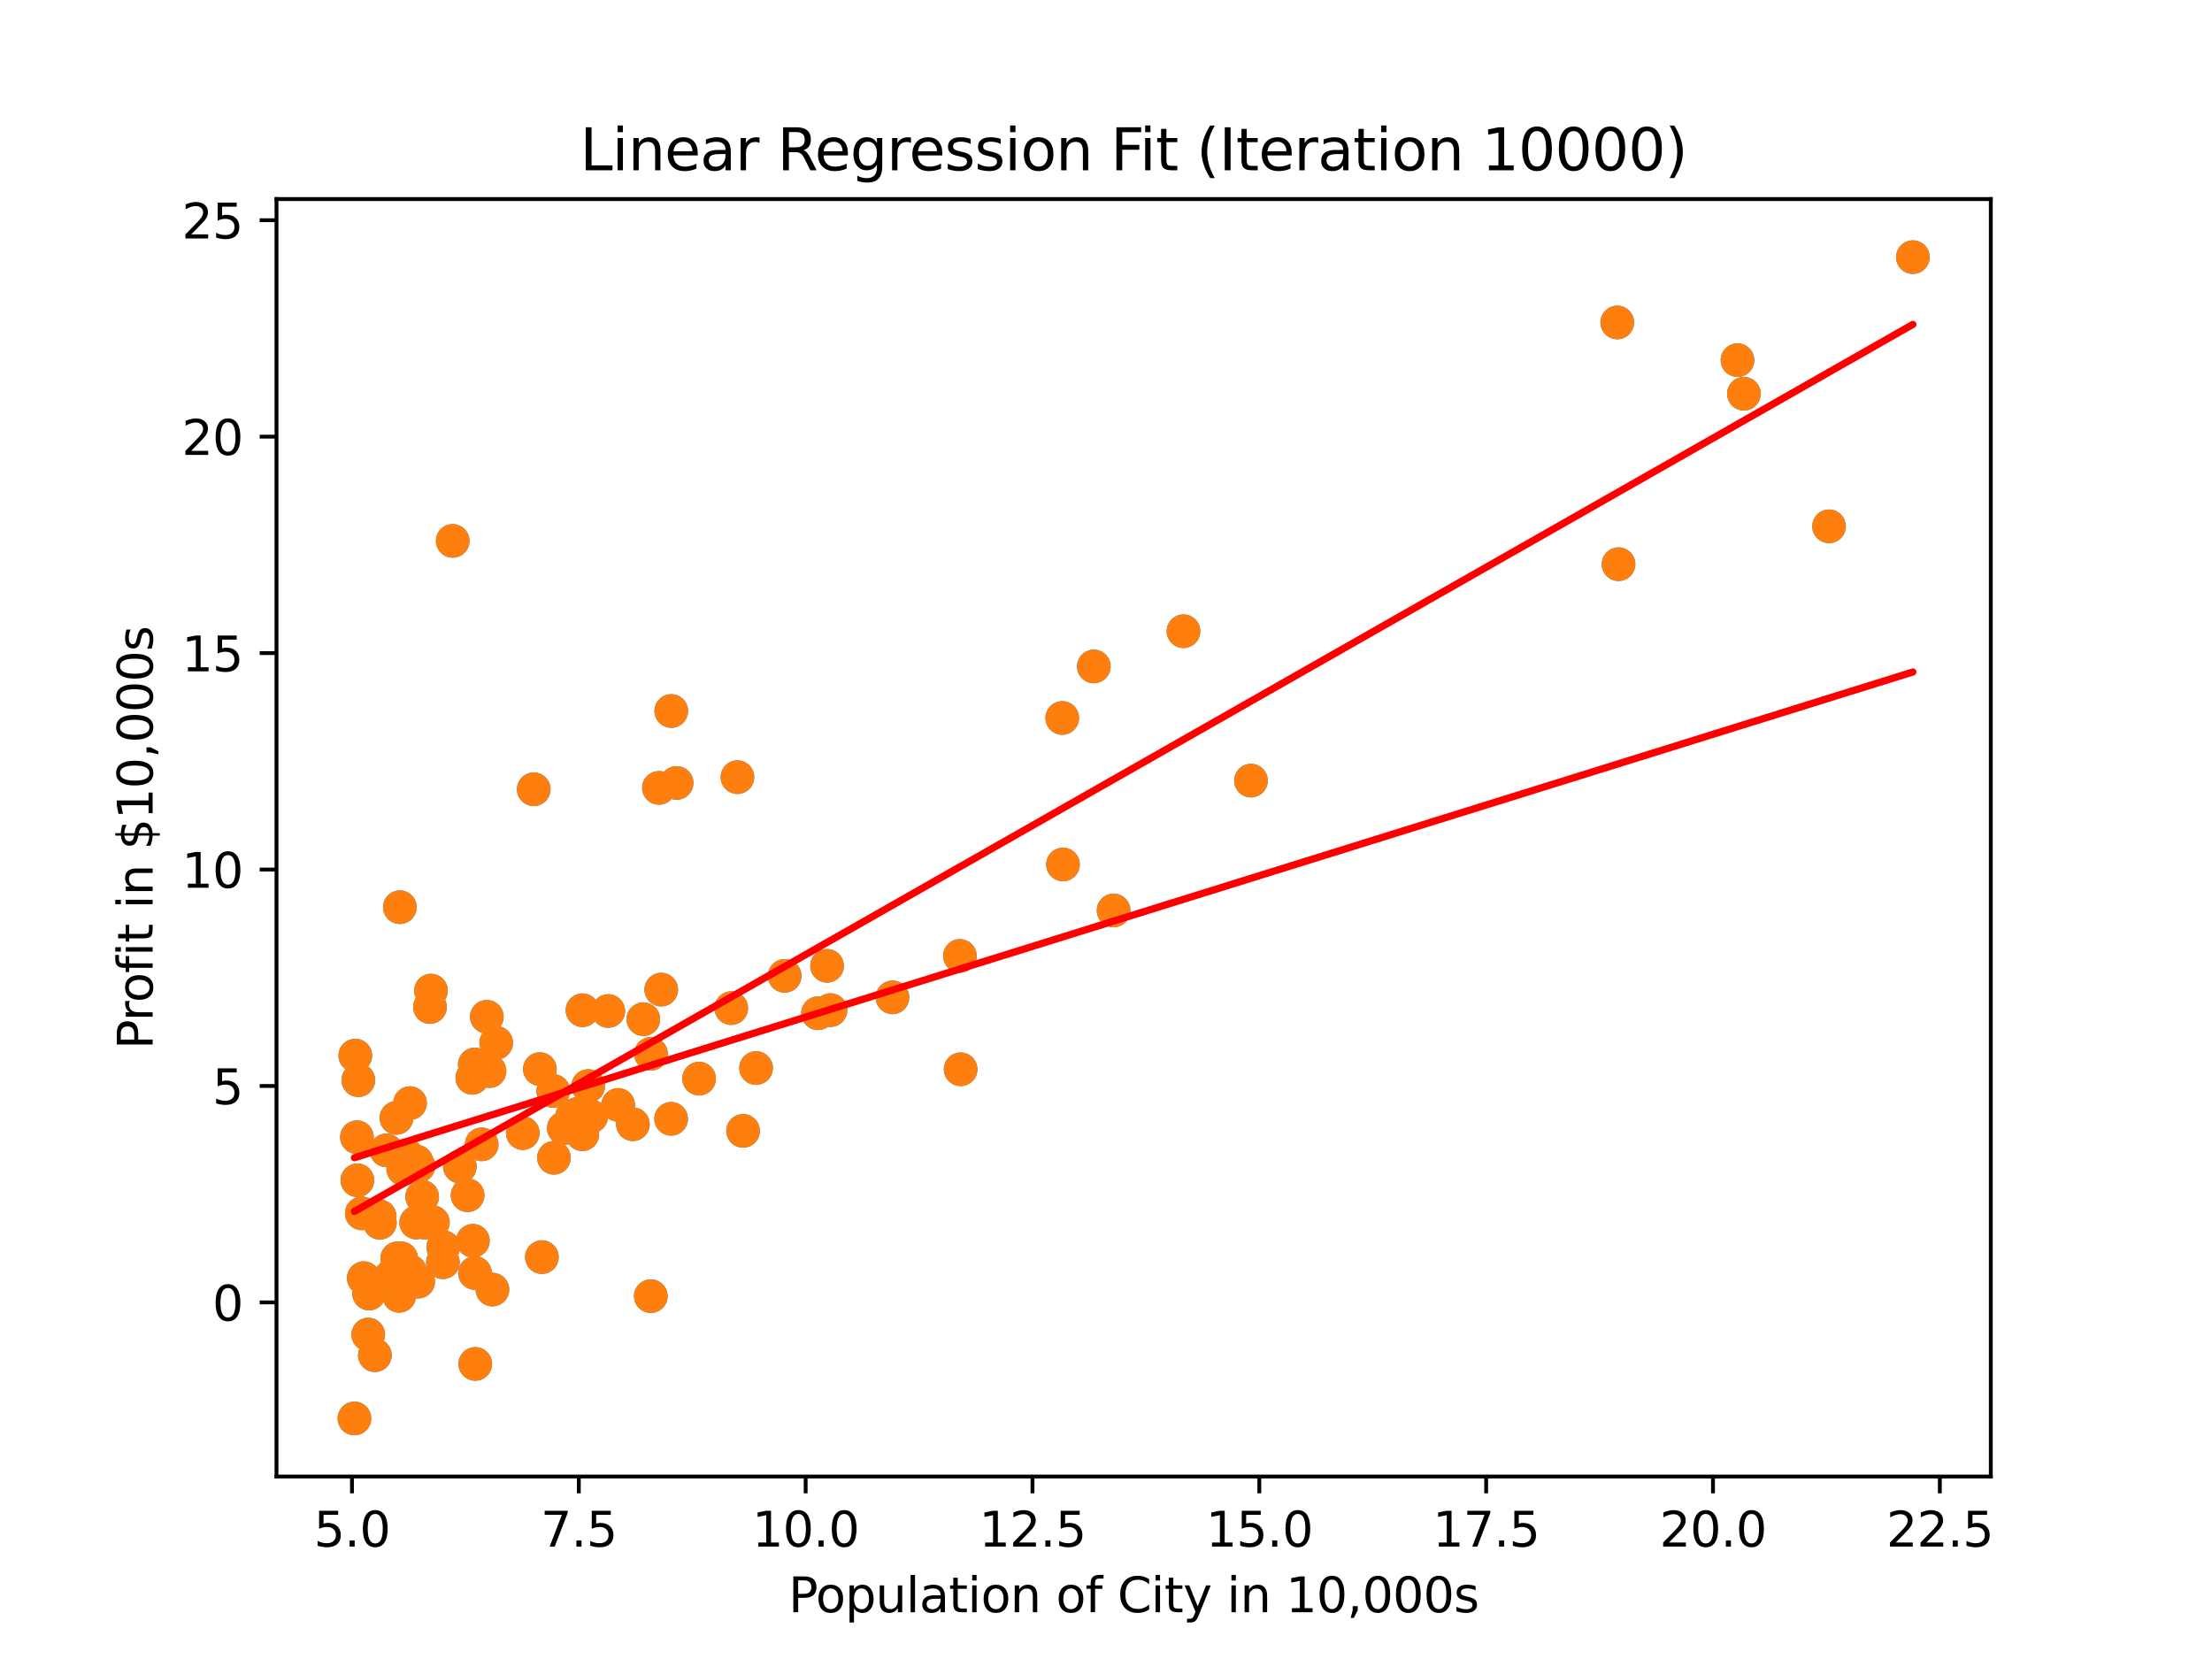 <?xml version="1.0" encoding="utf-8" standalone="no"?>
<!DOCTYPE svg PUBLIC "-//W3C//DTD SVG 1.1//EN"
  "http://www.w3.org/Graphics/SVG/1.1/DTD/svg11.dtd">
<svg xmlns:xlink="http://www.w3.org/1999/xlink" width="460.8pt" height="345.6pt" viewBox="0 0 460.8 345.6" xmlns="http://www.w3.org/2000/svg" version="1.1">
 <defs>
  <style type="text/css">*{stroke-linejoin: round; stroke-linecap: butt}</style>
 </defs>
 <g id="figure_1">
  <g id="patch_1">
   <path d="M 0 345.6 
L 460.8 345.6 
L 460.8 0 
L 0 0 
z
" style="fill: #ffffff"/>
  </g>
  <g id="axes_1">
   <g id="patch_2">
    <path d="M 57.6 307.584 
L 414.72 307.584 
L 414.72 41.472 
L 57.6 41.472 
z
" style="fill: #ffffff"/>
   </g>
   <g id="PathCollection_1">
    <defs>
     <path id="m43c5f057c8" d="M 0 3 
C 0.796 3 1.559 2.684 2.121 2.121 
C 2.684 1.559 3 0.796 3 0 
C 3 -0.796 2.684 -1.559 2.121 -2.121 
C 1.559 -2.684 0.796 -3 0 -3 
C -0.796 -3 -1.559 -2.684 -2.121 -2.121 
C -2.684 -1.559 -3 -0.796 -3 0 
C -3 0.796 -2.684 1.559 -2.121 2.121 
C -1.559 2.684 -0.796 3 0 3 
z
" style="stroke: #1f77b4"/>
    </defs>
    <g clip-path="url(#pd5e9a68aa9)">
     <use xlink:href="#m43c5f057c8" x="94.307" y="112.678" style="fill: #1f77b4; stroke: #1f77b4"/>
     <use xlink:href="#m43c5f057c8" x="83.299" y="188.983" style="fill: #1f77b4; stroke: #1f77b4"/>
     <use xlink:href="#m43c5f057c8" x="139.831" y="148.117" style="fill: #1f77b4; stroke: #1f77b4"/>
     <use xlink:href="#m43c5f057c8" x="111.188" y="164.421" style="fill: #1f77b4; stroke: #1f77b4"/>
     <use xlink:href="#m43c5f057c8" x="89.576" y="209.785" style="fill: #1f77b4; stroke: #1f77b4"/>
     <use xlink:href="#m43c5f057c8" x="137.266" y="164.132" style="fill: #1f77b4; stroke: #1f77b4"/>
     <use xlink:href="#m43c5f057c8" x="120.132" y="232.104" style="fill: #1f77b4; stroke: #1f77b4"/>
     <use xlink:href="#m43c5f057c8" x="140.956" y="163.104" style="fill: #1f77b4; stroke: #1f77b4"/>
     <use xlink:href="#m43c5f057c8" x="101.416" y="211.811" style="fill: #1f77b4; stroke: #1f77b4"/>
     <use xlink:href="#m43c5f057c8" x="74.356" y="236.898" style="fill: #1f77b4; stroke: #1f77b4"/>
     <use xlink:href="#m43c5f057c8" x="86.758" y="241.988" style="fill: #1f77b4; stroke: #1f77b4"/>
     <use xlink:href="#m43c5f057c8" x="246.538" y="131.498" style="fill: #1f77b4; stroke: #1f77b4"/>
     <use xlink:href="#m43c5f057c8" x="87.198" y="242.863" style="fill: #1f77b4; stroke: #1f77b4"/>
     <use xlink:href="#m43c5f057c8" x="137.748" y="206.156" style="fill: #1f77b4; stroke: #1f77b4"/>
     <use xlink:href="#m43c5f057c8" x="85.434" y="264.856" style="fill: #1f77b4; stroke: #1f77b4"/>
     <use xlink:href="#m43c5f057c8" x="80.496" y="239.637" style="fill: #1f77b4; stroke: #1f77b4"/>
     <use xlink:href="#m43c5f057c8" x="99.132" y="223.478" style="fill: #1f77b4; stroke: #1f77b4"/>
     <use xlink:href="#m43c5f057c8" x="75.783" y="266.258" style="fill: #1f77b4; stroke: #1f77b4"/>
     <use xlink:href="#m43c5f057c8" x="100.346" y="238.384" style="fill: #1f77b4; stroke: #1f77b4"/>
     <use xlink:href="#m43c5f057c8" x="112.466" y="222.716" style="fill: #1f77b4; stroke: #1f77b4"/>
     <use xlink:href="#m43c5f057c8" x="95.8" y="243.012" style="fill: #1f77b4; stroke: #1f77b4"/>
     <use xlink:href="#m43c5f057c8" x="361.951" y="75.03" style="fill: #1f77b4; stroke: #1f77b4"/>
     <use xlink:href="#m43c5f057c8" x="82.588" y="232.873" style="fill: #1f77b4; stroke: #1f77b4"/>
     <use xlink:href="#m43c5f057c8" x="98.39" y="224.536" style="fill: #1f77b4; stroke: #1f77b4"/>
     <use xlink:href="#m43c5f057c8" x="84.002" y="243.518" style="fill: #1f77b4; stroke: #1f77b4"/>
     <use xlink:href="#m43c5f057c8" x="336.906" y="67.175" style="fill: #1f77b4; stroke: #1f77b4"/>
     <use xlink:href="#m43c5f057c8" x="221.285" y="149.569" style="fill: #1f77b4; stroke: #1f77b4"/>
     <use xlink:href="#m43c5f057c8" x="185.921" y="207.771" style="fill: #1f77b4; stroke: #1f77b4"/>
     <use xlink:href="#m43c5f057c8" x="227.863" y="138.829" style="fill: #1f77b4; stroke: #1f77b4"/>
     <use xlink:href="#m43c5f057c8" x="398.487" y="53.568" style="fill: #1f77b4; stroke: #1f77b4"/>
     <use xlink:href="#m43c5f057c8" x="78.095" y="282.316" style="fill: #1f77b4; stroke: #1f77b4"/>
     <use xlink:href="#m43c5f057c8" x="103.366" y="217.24" style="fill: #1f77b4; stroke: #1f77b4"/>
     <use xlink:href="#m43c5f057c8" x="153.622" y="161.896" style="fill: #1f77b4; stroke: #1f77b4"/>
     <use xlink:href="#m43c5f057c8" x="90.181" y="254.637" style="fill: #1f77b4; stroke: #1f77b4"/>
     <use xlink:href="#m43c5f057c8" x="134.019" y="212.316" style="fill: #1f77b4; stroke: #1f77b4"/>
     <use xlink:href="#m43c5f057c8" x="128.77" y="230.174" style="fill: #1f77b4; stroke: #1f77b4"/>
     <use xlink:href="#m43c5f057c8" x="131.842" y="234.195" style="fill: #1f77b4; stroke: #1f77b4"/>
     <use xlink:href="#m43c5f057c8" x="84.784" y="240.72" style="fill: #1f77b4; stroke: #1f77b4"/>
     <use xlink:href="#m43c5f057c8" x="221.437" y="180.084" style="fill: #1f77b4; stroke: #1f77b4"/>
     <use xlink:href="#m43c5f057c8" x="98.906" y="221.742" style="fill: #1f77b4; stroke: #1f77b4"/>
     <use xlink:href="#m43c5f057c8" x="81.015" y="266.296" style="fill: #1f77b4; stroke: #1f77b4"/>
     <use xlink:href="#m43c5f057c8" x="108.906" y="236.043" style="fill: #1f77b4; stroke: #1f77b4"/>
     <use xlink:href="#m43c5f057c8" x="200.116" y="222.752" style="fill: #1f77b4; stroke: #1f77b4"/>
     <use xlink:href="#m43c5f057c8" x="87.948" y="249.306" style="fill: #1f77b4; stroke: #1f77b4"/>
     <use xlink:href="#m43c5f057c8" x="126.715" y="210.61" style="fill: #1f77b4; stroke: #1f77b4"/>
     <use xlink:href="#m43c5f057c8" x="112.887" y="261.88" style="fill: #1f77b4; stroke: #1f77b4"/>
     <use xlink:href="#m43c5f057c8" x="74.651" y="225.021" style="fill: #1f77b4; stroke: #1f77b4"/>
     <use xlink:href="#m43c5f057c8" x="88.472" y="254.686" style="fill: #1f77b4; stroke: #1f77b4"/>
     <use xlink:href="#m43c5f057c8" x="199.965" y="199.136" style="fill: #1f77b4; stroke: #1f77b4"/>
     <use xlink:href="#m43c5f057c8" x="83.561" y="262.136" style="fill: #1f77b4; stroke: #1f77b4"/>
     <use xlink:href="#m43c5f057c8" x="121.338" y="210.443" style="fill: #1f77b4; stroke: #1f77b4"/>
     <use xlink:href="#m43c5f057c8" x="79.14" y="254.726" style="fill: #1f77b4; stroke: #1f77b4"/>
     <use xlink:href="#m43c5f057c8" x="119.14" y="232.643" style="fill: #1f77b4; stroke: #1f77b4"/>
     <use xlink:href="#m43c5f057c8" x="122.527" y="226.244" style="fill: #1f77b4; stroke: #1f77b4"/>
     <use xlink:href="#m43c5f057c8" x="98.516" y="258.48" style="fill: #1f77b4; stroke: #1f77b4"/>
     <use xlink:href="#m43c5f057c8" x="99.01" y="284.13" style="fill: #1f77b4; stroke: #1f77b4"/>
     <use xlink:href="#m43c5f057c8" x="97.409" y="248.991" style="fill: #1f77b4; stroke: #1f77b4"/>
     <use xlink:href="#m43c5f057c8" x="85.416" y="229.796" style="fill: #1f77b4; stroke: #1f77b4"/>
     <use xlink:href="#m43c5f057c8" x="154.794" y="235.584" style="fill: #1f77b4; stroke: #1f77b4"/>
     <use xlink:href="#m43c5f057c8" x="157.504" y="222.493" style="fill: #1f77b4; stroke: #1f77b4"/>
     <use xlink:href="#m43c5f057c8" x="145.63" y="224.699" style="fill: #1f77b4; stroke: #1f77b4"/>
     <use xlink:href="#m43c5f057c8" x="76.713" y="278.013" style="fill: #1f77b4; stroke: #1f77b4"/>
     <use xlink:href="#m43c5f057c8" x="381.022" y="109.639" style="fill: #1f77b4; stroke: #1f77b4"/>
     <use xlink:href="#m43c5f057c8" x="260.601" y="162.617" style="fill: #1f77b4; stroke: #1f77b4"/>
     <use xlink:href="#m43c5f057c8" x="337.171" y="117.529" style="fill: #1f77b4; stroke: #1f77b4"/>
     <use xlink:href="#m43c5f057c8" x="115.252" y="227.262" style="fill: #1f77b4; stroke: #1f77b4"/>
     <use xlink:href="#m43c5f057c8" x="135.607" y="219.516" style="fill: #1f77b4; stroke: #1f77b4"/>
     <use xlink:href="#m43c5f057c8" x="172.293" y="201.2" style="fill: #1f77b4; stroke: #1f77b4"/>
     <use xlink:href="#m43c5f057c8" x="82.764" y="262.141" style="fill: #1f77b4; stroke: #1f77b4"/>
     <use xlink:href="#m43c5f057c8" x="363.293" y="82.018" style="fill: #1f77b4; stroke: #1f77b4"/>
     <use xlink:href="#m43c5f057c8" x="170.403" y="211.078" style="fill: #1f77b4; stroke: #1f77b4"/>
     <use xlink:href="#m43c5f057c8" x="117.45" y="235.011" style="fill: #1f77b4; stroke: #1f77b4"/>
     <use xlink:href="#m43c5f057c8" x="92.343" y="259.787" style="fill: #1f77b4; stroke: #1f77b4"/>
     <use xlink:href="#m43c5f057c8" x="115.397" y="241.186" style="fill: #1f77b4; stroke: #1f77b4"/>
     <use xlink:href="#m43c5f057c8" x="73.833" y="295.488" style="fill: #1f77b4; stroke: #1f77b4"/>
     <use xlink:href="#m43c5f057c8" x="102.582" y="268.638" style="fill: #1f77b4; stroke: #1f77b4"/>
     <use xlink:href="#m43c5f057c8" x="121.308" y="236.286" style="fill: #1f77b4; stroke: #1f77b4"/>
     <use xlink:href="#m43c5f057c8" x="74.014" y="219.902" style="fill: #1f77b4; stroke: #1f77b4"/>
     <use xlink:href="#m43c5f057c8" x="173.011" y="210.423" style="fill: #1f77b4; stroke: #1f77b4"/>
     <use xlink:href="#m43c5f057c8" x="75.36" y="252.76" style="fill: #1f77b4; stroke: #1f77b4"/>
     <use xlink:href="#m43c5f057c8" x="87.107" y="266.99" style="fill: #1f77b4; stroke: #1f77b4"/>
     <use xlink:href="#m43c5f057c8" x="76.885" y="269.473" style="fill: #1f77b4; stroke: #1f77b4"/>
     <use xlink:href="#m43c5f057c8" x="98.949" y="265.195" style="fill: #1f77b4; stroke: #1f77b4"/>
     <use xlink:href="#m43c5f057c8" x="163.46" y="203.291" style="fill: #1f77b4; stroke: #1f77b4"/>
     <use xlink:href="#m43c5f057c8" x="101.977" y="223.129" style="fill: #1f77b4; stroke: #1f77b4"/>
     <use xlink:href="#m43c5f057c8" x="139.805" y="233.067" style="fill: #1f77b4; stroke: #1f77b4"/>
     <use xlink:href="#m43c5f057c8" x="152.336" y="210.012" style="fill: #1f77b4; stroke: #1f77b4"/>
     <use xlink:href="#m43c5f057c8" x="92.264" y="262.956" style="fill: #1f77b4; stroke: #1f77b4"/>
     <use xlink:href="#m43c5f057c8" x="83.161" y="269.944" style="fill: #1f77b4; stroke: #1f77b4"/>
     <use xlink:href="#m43c5f057c8" x="74.447" y="245.873" style="fill: #1f77b4; stroke: #1f77b4"/>
     <use xlink:href="#m43c5f057c8" x="86.701" y="254.676" style="fill: #1f77b4; stroke: #1f77b4"/>
     <use xlink:href="#m43c5f057c8" x="123.16" y="232.576" style="fill: #1f77b4; stroke: #1f77b4"/>
     <use xlink:href="#m43c5f057c8" x="89.782" y="206.362" style="fill: #1f77b4; stroke: #1f77b4"/>
     <use xlink:href="#m43c5f057c8" x="79.097" y="253.398" style="fill: #1f77b4; stroke: #1f77b4"/>
     <use xlink:href="#m43c5f057c8" x="135.575" y="270.011" style="fill: #1f77b4; stroke: #1f77b4"/>
     <use xlink:href="#m43c5f057c8" x="231.984" y="189.66" style="fill: #1f77b4; stroke: #1f77b4"/>
     <use xlink:href="#m43c5f057c8" x="81.582" y="265.75" style="fill: #1f77b4; stroke: #1f77b4"/>
    </g>
   </g>
   <g id="PathCollection_2">
    <defs>
     <path id="mb6988da633" d="M 0 3 
C 0.796 3 1.559 2.684 2.121 2.121 
C 2.684 1.559 3 0.796 3 0 
C 3 -0.796 2.684 -1.559 2.121 -2.121 
C 1.559 -2.684 0.796 -3 0 -3 
C -0.796 -3 -1.559 -2.684 -2.121 -2.121 
C -2.684 -1.559 -3 -0.796 -3 0 
C -3 0.796 -2.684 1.559 -2.121 2.121 
C -1.559 2.684 -0.796 3 0 3 
z
" style="stroke: #ff7f0e"/>
    </defs>
    <g clip-path="url(#pd5e9a68aa9)">
     <use xlink:href="#mb6988da633" x="94.307" y="112.678" style="fill: #ff7f0e; stroke: #ff7f0e"/>
     <use xlink:href="#mb6988da633" x="83.299" y="188.983" style="fill: #ff7f0e; stroke: #ff7f0e"/>
     <use xlink:href="#mb6988da633" x="139.831" y="148.117" style="fill: #ff7f0e; stroke: #ff7f0e"/>
     <use xlink:href="#mb6988da633" x="111.188" y="164.421" style="fill: #ff7f0e; stroke: #ff7f0e"/>
     <use xlink:href="#mb6988da633" x="89.576" y="209.785" style="fill: #ff7f0e; stroke: #ff7f0e"/>
     <use xlink:href="#mb6988da633" x="137.266" y="164.132" style="fill: #ff7f0e; stroke: #ff7f0e"/>
     <use xlink:href="#mb6988da633" x="120.132" y="232.104" style="fill: #ff7f0e; stroke: #ff7f0e"/>
     <use xlink:href="#mb6988da633" x="140.956" y="163.104" style="fill: #ff7f0e; stroke: #ff7f0e"/>
     <use xlink:href="#mb6988da633" x="101.416" y="211.811" style="fill: #ff7f0e; stroke: #ff7f0e"/>
     <use xlink:href="#mb6988da633" x="74.356" y="236.898" style="fill: #ff7f0e; stroke: #ff7f0e"/>
     <use xlink:href="#mb6988da633" x="86.758" y="241.988" style="fill: #ff7f0e; stroke: #ff7f0e"/>
     <use xlink:href="#mb6988da633" x="246.538" y="131.498" style="fill: #ff7f0e; stroke: #ff7f0e"/>
     <use xlink:href="#mb6988da633" x="87.198" y="242.863" style="fill: #ff7f0e; stroke: #ff7f0e"/>
     <use xlink:href="#mb6988da633" x="137.748" y="206.156" style="fill: #ff7f0e; stroke: #ff7f0e"/>
     <use xlink:href="#mb6988da633" x="85.434" y="264.856" style="fill: #ff7f0e; stroke: #ff7f0e"/>
     <use xlink:href="#mb6988da633" x="80.496" y="239.637" style="fill: #ff7f0e; stroke: #ff7f0e"/>
     <use xlink:href="#mb6988da633" x="99.132" y="223.478" style="fill: #ff7f0e; stroke: #ff7f0e"/>
     <use xlink:href="#mb6988da633" x="75.783" y="266.258" style="fill: #ff7f0e; stroke: #ff7f0e"/>
     <use xlink:href="#mb6988da633" x="100.346" y="238.384" style="fill: #ff7f0e; stroke: #ff7f0e"/>
     <use xlink:href="#mb6988da633" x="112.466" y="222.716" style="fill: #ff7f0e; stroke: #ff7f0e"/>
     <use xlink:href="#mb6988da633" x="95.8" y="243.012" style="fill: #ff7f0e; stroke: #ff7f0e"/>
     <use xlink:href="#mb6988da633" x="361.951" y="75.03" style="fill: #ff7f0e; stroke: #ff7f0e"/>
     <use xlink:href="#mb6988da633" x="82.588" y="232.873" style="fill: #ff7f0e; stroke: #ff7f0e"/>
     <use xlink:href="#mb6988da633" x="98.39" y="224.536" style="fill: #ff7f0e; stroke: #ff7f0e"/>
     <use xlink:href="#mb6988da633" x="84.002" y="243.518" style="fill: #ff7f0e; stroke: #ff7f0e"/>
     <use xlink:href="#mb6988da633" x="336.906" y="67.175" style="fill: #ff7f0e; stroke: #ff7f0e"/>
     <use xlink:href="#mb6988da633" x="221.285" y="149.569" style="fill: #ff7f0e; stroke: #ff7f0e"/>
     <use xlink:href="#mb6988da633" x="185.921" y="207.771" style="fill: #ff7f0e; stroke: #ff7f0e"/>
     <use xlink:href="#mb6988da633" x="227.863" y="138.829" style="fill: #ff7f0e; stroke: #ff7f0e"/>
     <use xlink:href="#mb6988da633" x="398.487" y="53.568" style="fill: #ff7f0e; stroke: #ff7f0e"/>
     <use xlink:href="#mb6988da633" x="78.095" y="282.316" style="fill: #ff7f0e; stroke: #ff7f0e"/>
     <use xlink:href="#mb6988da633" x="103.366" y="217.24" style="fill: #ff7f0e; stroke: #ff7f0e"/>
     <use xlink:href="#mb6988da633" x="153.622" y="161.896" style="fill: #ff7f0e; stroke: #ff7f0e"/>
     <use xlink:href="#mb6988da633" x="90.181" y="254.637" style="fill: #ff7f0e; stroke: #ff7f0e"/>
     <use xlink:href="#mb6988da633" x="134.019" y="212.316" style="fill: #ff7f0e; stroke: #ff7f0e"/>
     <use xlink:href="#mb6988da633" x="128.77" y="230.174" style="fill: #ff7f0e; stroke: #ff7f0e"/>
     <use xlink:href="#mb6988da633" x="131.842" y="234.195" style="fill: #ff7f0e; stroke: #ff7f0e"/>
     <use xlink:href="#mb6988da633" x="84.784" y="240.72" style="fill: #ff7f0e; stroke: #ff7f0e"/>
     <use xlink:href="#mb6988da633" x="221.437" y="180.084" style="fill: #ff7f0e; stroke: #ff7f0e"/>
     <use xlink:href="#mb6988da633" x="98.906" y="221.742" style="fill: #ff7f0e; stroke: #ff7f0e"/>
     <use xlink:href="#mb6988da633" x="81.015" y="266.296" style="fill: #ff7f0e; stroke: #ff7f0e"/>
     <use xlink:href="#mb6988da633" x="108.906" y="236.043" style="fill: #ff7f0e; stroke: #ff7f0e"/>
     <use xlink:href="#mb6988da633" x="200.116" y="222.752" style="fill: #ff7f0e; stroke: #ff7f0e"/>
     <use xlink:href="#mb6988da633" x="87.948" y="249.306" style="fill: #ff7f0e; stroke: #ff7f0e"/>
     <use xlink:href="#mb6988da633" x="126.715" y="210.61" style="fill: #ff7f0e; stroke: #ff7f0e"/>
     <use xlink:href="#mb6988da633" x="112.887" y="261.88" style="fill: #ff7f0e; stroke: #ff7f0e"/>
     <use xlink:href="#mb6988da633" x="74.651" y="225.021" style="fill: #ff7f0e; stroke: #ff7f0e"/>
     <use xlink:href="#mb6988da633" x="88.472" y="254.686" style="fill: #ff7f0e; stroke: #ff7f0e"/>
     <use xlink:href="#mb6988da633" x="199.965" y="199.136" style="fill: #ff7f0e; stroke: #ff7f0e"/>
     <use xlink:href="#mb6988da633" x="83.561" y="262.136" style="fill: #ff7f0e; stroke: #ff7f0e"/>
     <use xlink:href="#mb6988da633" x="121.338" y="210.443" style="fill: #ff7f0e; stroke: #ff7f0e"/>
     <use xlink:href="#mb6988da633" x="79.14" y="254.726" style="fill: #ff7f0e; stroke: #ff7f0e"/>
     <use xlink:href="#mb6988da633" x="119.14" y="232.643" style="fill: #ff7f0e; stroke: #ff7f0e"/>
     <use xlink:href="#mb6988da633" x="122.527" y="226.244" style="fill: #ff7f0e; stroke: #ff7f0e"/>
     <use xlink:href="#mb6988da633" x="98.516" y="258.48" style="fill: #ff7f0e; stroke: #ff7f0e"/>
     <use xlink:href="#mb6988da633" x="99.01" y="284.13" style="fill: #ff7f0e; stroke: #ff7f0e"/>
     <use xlink:href="#mb6988da633" x="97.409" y="248.991" style="fill: #ff7f0e; stroke: #ff7f0e"/>
     <use xlink:href="#mb6988da633" x="85.416" y="229.796" style="fill: #ff7f0e; stroke: #ff7f0e"/>
     <use xlink:href="#mb6988da633" x="154.794" y="235.584" style="fill: #ff7f0e; stroke: #ff7f0e"/>
     <use xlink:href="#mb6988da633" x="157.504" y="222.493" style="fill: #ff7f0e; stroke: #ff7f0e"/>
     <use xlink:href="#mb6988da633" x="145.63" y="224.699" style="fill: #ff7f0e; stroke: #ff7f0e"/>
     <use xlink:href="#mb6988da633" x="76.713" y="278.013" style="fill: #ff7f0e; stroke: #ff7f0e"/>
     <use xlink:href="#mb6988da633" x="381.022" y="109.639" style="fill: #ff7f0e; stroke: #ff7f0e"/>
     <use xlink:href="#mb6988da633" x="260.601" y="162.617" style="fill: #ff7f0e; stroke: #ff7f0e"/>
     <use xlink:href="#mb6988da633" x="337.171" y="117.529" style="fill: #ff7f0e; stroke: #ff7f0e"/>
     <use xlink:href="#mb6988da633" x="115.252" y="227.262" style="fill: #ff7f0e; stroke: #ff7f0e"/>
     <use xlink:href="#mb6988da633" x="135.607" y="219.516" style="fill: #ff7f0e; stroke: #ff7f0e"/>
     <use xlink:href="#mb6988da633" x="172.293" y="201.2" style="fill: #ff7f0e; stroke: #ff7f0e"/>
     <use xlink:href="#mb6988da633" x="82.764" y="262.141" style="fill: #ff7f0e; stroke: #ff7f0e"/>
     <use xlink:href="#mb6988da633" x="363.293" y="82.018" style="fill: #ff7f0e; stroke: #ff7f0e"/>
     <use xlink:href="#mb6988da633" x="170.403" y="211.078" style="fill: #ff7f0e; stroke: #ff7f0e"/>
     <use xlink:href="#mb6988da633" x="117.45" y="235.011" style="fill: #ff7f0e; stroke: #ff7f0e"/>
     <use xlink:href="#mb6988da633" x="92.343" y="259.787" style="fill: #ff7f0e; stroke: #ff7f0e"/>
     <use xlink:href="#mb6988da633" x="115.397" y="241.186" style="fill: #ff7f0e; stroke: #ff7f0e"/>
     <use xlink:href="#mb6988da633" x="73.833" y="295.488" style="fill: #ff7f0e; stroke: #ff7f0e"/>
     <use xlink:href="#mb6988da633" x="102.582" y="268.638" style="fill: #ff7f0e; stroke: #ff7f0e"/>
     <use xlink:href="#mb6988da633" x="121.308" y="236.286" style="fill: #ff7f0e; stroke: #ff7f0e"/>
     <use xlink:href="#mb6988da633" x="74.014" y="219.902" style="fill: #ff7f0e; stroke: #ff7f0e"/>
     <use xlink:href="#mb6988da633" x="173.011" y="210.423" style="fill: #ff7f0e; stroke: #ff7f0e"/>
     <use xlink:href="#mb6988da633" x="75.36" y="252.76" style="fill: #ff7f0e; stroke: #ff7f0e"/>
     <use xlink:href="#mb6988da633" x="87.107" y="266.99" style="fill: #ff7f0e; stroke: #ff7f0e"/>
     <use xlink:href="#mb6988da633" x="76.885" y="269.473" style="fill: #ff7f0e; stroke: #ff7f0e"/>
     <use xlink:href="#mb6988da633" x="98.949" y="265.195" style="fill: #ff7f0e; stroke: #ff7f0e"/>
     <use xlink:href="#mb6988da633" x="163.46" y="203.291" style="fill: #ff7f0e; stroke: #ff7f0e"/>
     <use xlink:href="#mb6988da633" x="101.977" y="223.129" style="fill: #ff7f0e; stroke: #ff7f0e"/>
     <use xlink:href="#mb6988da633" x="139.805" y="233.067" style="fill: #ff7f0e; stroke: #ff7f0e"/>
     <use xlink:href="#mb6988da633" x="152.336" y="210.012" style="fill: #ff7f0e; stroke: #ff7f0e"/>
     <use xlink:href="#mb6988da633" x="92.264" y="262.956" style="fill: #ff7f0e; stroke: #ff7f0e"/>
     <use xlink:href="#mb6988da633" x="83.161" y="269.944" style="fill: #ff7f0e; stroke: #ff7f0e"/>
     <use xlink:href="#mb6988da633" x="74.447" y="245.873" style="fill: #ff7f0e; stroke: #ff7f0e"/>
     <use xlink:href="#mb6988da633" x="86.701" y="254.676" style="fill: #ff7f0e; stroke: #ff7f0e"/>
     <use xlink:href="#mb6988da633" x="123.16" y="232.576" style="fill: #ff7f0e; stroke: #ff7f0e"/>
     <use xlink:href="#mb6988da633" x="89.782" y="206.362" style="fill: #ff7f0e; stroke: #ff7f0e"/>
     <use xlink:href="#mb6988da633" x="79.097" y="253.398" style="fill: #ff7f0e; stroke: #ff7f0e"/>
     <use xlink:href="#mb6988da633" x="135.575" y="270.011" style="fill: #ff7f0e; stroke: #ff7f0e"/>
     <use xlink:href="#mb6988da633" x="231.984" y="189.66" style="fill: #ff7f0e; stroke: #ff7f0e"/>
     <use xlink:href="#mb6988da633" x="81.582" y="265.75" style="fill: #ff7f0e; stroke: #ff7f0e"/>
    </g>
   </g>
   <g id="matplotlib.axis_1">
    <g id="xtick_1">
     <g id="line2d_1">
      <defs>
       <path id="m5bff60694e" d="M 0 0 
L 0 3.5 
" style="stroke: #000000; stroke-width: 0.8"/>
      </defs>
      <g>
       <use xlink:href="#m5bff60694e" x="73.324" y="307.584" style="stroke: #000000; stroke-width: 0.8"/>
      </g>
     </g>
     <g id="text_1">
      <!-- 5.0 -->
      <g transform="translate(65.373 322.182) scale(0.1 -0.1)">
       <defs>
        <path id="DejaVuSans-35" d="M 691 4666 
L 3169 4666 
L 3169 4134 
L 1269 4134 
L 1269 2991 
Q 1406 3038 1543 3061 
Q 1681 3084 1819 3084 
Q 2600 3084 3056 2656 
Q 3513 2228 3513 1497 
Q 3513 744 3044 326 
Q 2575 -91 1722 -91 
Q 1428 -91 1123 -41 
Q 819 9 494 109 
L 494 744 
Q 775 591 1075 516 
Q 1375 441 1709 441 
Q 2250 441 2565 725 
Q 2881 1009 2881 1497 
Q 2881 1984 2565 2268 
Q 2250 2553 1709 2553 
Q 1456 2553 1204 2497 
Q 953 2441 691 2322 
L 691 4666 
z
" transform="scale(0.016)"/>
        <path id="DejaVuSans-2e" d="M 684 794 
L 1344 794 
L 1344 0 
L 684 0 
L 684 794 
z
" transform="scale(0.016)"/>
        <path id="DejaVuSans-30" d="M 2034 4250 
Q 1547 4250 1301 3770 
Q 1056 3291 1056 2328 
Q 1056 1369 1301 889 
Q 1547 409 2034 409 
Q 2525 409 2770 889 
Q 3016 1369 3016 2328 
Q 3016 3291 2770 3770 
Q 2525 4250 2034 4250 
z
M 2034 4750 
Q 2819 4750 3233 4129 
Q 3647 3509 3647 2328 
Q 3647 1150 3233 529 
Q 2819 -91 2034 -91 
Q 1250 -91 836 529 
Q 422 1150 422 2328 
Q 422 3509 836 4129 
Q 1250 4750 2034 4750 
z
" transform="scale(0.016)"/>
       </defs>
       <use xlink:href="#DejaVuSans-35"/>
       <use xlink:href="#DejaVuSans-2e" transform="translate(63.623 0)"/>
       <use xlink:href="#DejaVuSans-30" transform="translate(95.41 0)"/>
      </g>
     </g>
    </g>
    <g id="xtick_2">
     <g id="line2d_2">
      <g>
       <use xlink:href="#m5bff60694e" x="120.578" y="307.584" style="stroke: #000000; stroke-width: 0.8"/>
      </g>
     </g>
     <g id="text_2">
      <!-- 7.5 -->
      <g transform="translate(112.627 322.182) scale(0.1 -0.1)">
       <defs>
        <path id="DejaVuSans-37" d="M 525 4666 
L 3525 4666 
L 3525 4397 
L 1831 0 
L 1172 0 
L 2766 4134 
L 525 4134 
L 525 4666 
z
" transform="scale(0.016)"/>
       </defs>
       <use xlink:href="#DejaVuSans-37"/>
       <use xlink:href="#DejaVuSans-2e" transform="translate(63.623 0)"/>
       <use xlink:href="#DejaVuSans-35" transform="translate(95.41 0)"/>
      </g>
     </g>
    </g>
    <g id="xtick_3">
     <g id="line2d_3">
      <g>
       <use xlink:href="#m5bff60694e" x="167.832" y="307.584" style="stroke: #000000; stroke-width: 0.8"/>
      </g>
     </g>
     <g id="text_3">
      <!-- 10.0 -->
      <g transform="translate(156.699 322.182) scale(0.1 -0.1)">
       <defs>
        <path id="DejaVuSans-31" d="M 794 531 
L 1825 531 
L 1825 4091 
L 703 3866 
L 703 4441 
L 1819 4666 
L 2450 4666 
L 2450 531 
L 3481 531 
L 3481 0 
L 794 0 
L 794 531 
z
" transform="scale(0.016)"/>
       </defs>
       <use xlink:href="#DejaVuSans-31"/>
       <use xlink:href="#DejaVuSans-30" transform="translate(63.623 0)"/>
       <use xlink:href="#DejaVuSans-2e" transform="translate(127.246 0)"/>
       <use xlink:href="#DejaVuSans-30" transform="translate(159.033 0)"/>
      </g>
     </g>
    </g>
    <g id="xtick_4">
     <g id="line2d_4">
      <g>
       <use xlink:href="#m5bff60694e" x="215.086" y="307.584" style="stroke: #000000; stroke-width: 0.8"/>
      </g>
     </g>
     <g id="text_4">
      <!-- 12.5 -->
      <g transform="translate(203.953 322.182) scale(0.1 -0.1)">
       <defs>
        <path id="DejaVuSans-32" d="M 1228 531 
L 3431 531 
L 3431 0 
L 469 0 
L 469 531 
Q 828 903 1448 1529 
Q 2069 2156 2228 2338 
Q 2531 2678 2651 2914 
Q 2772 3150 2772 3378 
Q 2772 3750 2511 3984 
Q 2250 4219 1831 4219 
Q 1534 4219 1204 4116 
Q 875 4013 500 3803 
L 500 4441 
Q 881 4594 1212 4672 
Q 1544 4750 1819 4750 
Q 2544 4750 2975 4387 
Q 3406 4025 3406 3419 
Q 3406 3131 3298 2873 
Q 3191 2616 2906 2266 
Q 2828 2175 2409 1742 
Q 1991 1309 1228 531 
z
" transform="scale(0.016)"/>
       </defs>
       <use xlink:href="#DejaVuSans-31"/>
       <use xlink:href="#DejaVuSans-32" transform="translate(63.623 0)"/>
       <use xlink:href="#DejaVuSans-2e" transform="translate(127.246 0)"/>
       <use xlink:href="#DejaVuSans-35" transform="translate(159.033 0)"/>
      </g>
     </g>
    </g>
    <g id="xtick_5">
     <g id="line2d_5">
      <g>
       <use xlink:href="#m5bff60694e" x="262.34" y="307.584" style="stroke: #000000; stroke-width: 0.8"/>
      </g>
     </g>
     <g id="text_5">
      <!-- 15.0 -->
      <g transform="translate(251.207 322.182) scale(0.1 -0.1)">
       <use xlink:href="#DejaVuSans-31"/>
       <use xlink:href="#DejaVuSans-35" transform="translate(63.623 0)"/>
       <use xlink:href="#DejaVuSans-2e" transform="translate(127.246 0)"/>
       <use xlink:href="#DejaVuSans-30" transform="translate(159.033 0)"/>
      </g>
     </g>
    </g>
    <g id="xtick_6">
     <g id="line2d_6">
      <g>
       <use xlink:href="#m5bff60694e" x="309.593" y="307.584" style="stroke: #000000; stroke-width: 0.8"/>
      </g>
     </g>
     <g id="text_6">
      <!-- 17.5 -->
      <g transform="translate(298.461 322.182) scale(0.1 -0.1)">
       <use xlink:href="#DejaVuSans-31"/>
       <use xlink:href="#DejaVuSans-37" transform="translate(63.623 0)"/>
       <use xlink:href="#DejaVuSans-2e" transform="translate(127.246 0)"/>
       <use xlink:href="#DejaVuSans-35" transform="translate(159.033 0)"/>
      </g>
     </g>
    </g>
    <g id="xtick_7">
     <g id="line2d_7">
      <g>
       <use xlink:href="#m5bff60694e" x="356.847" y="307.584" style="stroke: #000000; stroke-width: 0.8"/>
      </g>
     </g>
     <g id="text_7">
      <!-- 20.0 -->
      <g transform="translate(345.714 322.182) scale(0.1 -0.1)">
       <use xlink:href="#DejaVuSans-32"/>
       <use xlink:href="#DejaVuSans-30" transform="translate(63.623 0)"/>
       <use xlink:href="#DejaVuSans-2e" transform="translate(127.246 0)"/>
       <use xlink:href="#DejaVuSans-30" transform="translate(159.033 0)"/>
      </g>
     </g>
    </g>
    <g id="xtick_8">
     <g id="line2d_8">
      <g>
       <use xlink:href="#m5bff60694e" x="404.101" y="307.584" style="stroke: #000000; stroke-width: 0.8"/>
      </g>
     </g>
     <g id="text_8">
      <!-- 22.5 -->
      <g transform="translate(392.968 322.182) scale(0.1 -0.1)">
       <use xlink:href="#DejaVuSans-32"/>
       <use xlink:href="#DejaVuSans-32" transform="translate(63.623 0)"/>
       <use xlink:href="#DejaVuSans-2e" transform="translate(127.246 0)"/>
       <use xlink:href="#DejaVuSans-35" transform="translate(159.033 0)"/>
      </g>
     </g>
    </g>
    <g id="text_9">
     <!-- Population of City in 10,000s -->
     <g transform="translate(164.26 335.861) scale(0.1 -0.1)">
      <defs>
       <path id="DejaVuSans-50" d="M 1259 4147 
L 1259 2394 
L 2053 2394 
Q 2494 2394 2734 2622 
Q 2975 2850 2975 3272 
Q 2975 3691 2734 3919 
Q 2494 4147 2053 4147 
L 1259 4147 
z
M 628 4666 
L 2053 4666 
Q 2838 4666 3239 4311 
Q 3641 3956 3641 3272 
Q 3641 2581 3239 2228 
Q 2838 1875 2053 1875 
L 1259 1875 
L 1259 0 
L 628 0 
L 628 4666 
z
" transform="scale(0.016)"/>
       <path id="DejaVuSans-6f" d="M 1959 3097 
Q 1497 3097 1228 2736 
Q 959 2375 959 1747 
Q 959 1119 1226 758 
Q 1494 397 1959 397 
Q 2419 397 2687 759 
Q 2956 1122 2956 1747 
Q 2956 2369 2687 2733 
Q 2419 3097 1959 3097 
z
M 1959 3584 
Q 2709 3584 3137 3096 
Q 3566 2609 3566 1747 
Q 3566 888 3137 398 
Q 2709 -91 1959 -91 
Q 1206 -91 779 398 
Q 353 888 353 1747 
Q 353 2609 779 3096 
Q 1206 3584 1959 3584 
z
" transform="scale(0.016)"/>
       <path id="DejaVuSans-70" d="M 1159 525 
L 1159 -1331 
L 581 -1331 
L 581 3500 
L 1159 3500 
L 1159 2969 
Q 1341 3281 1617 3432 
Q 1894 3584 2278 3584 
Q 2916 3584 3314 3078 
Q 3713 2572 3713 1747 
Q 3713 922 3314 415 
Q 2916 -91 2278 -91 
Q 1894 -91 1617 61 
Q 1341 213 1159 525 
z
M 3116 1747 
Q 3116 2381 2855 2742 
Q 2594 3103 2138 3103 
Q 1681 3103 1420 2742 
Q 1159 2381 1159 1747 
Q 1159 1113 1420 752 
Q 1681 391 2138 391 
Q 2594 391 2855 752 
Q 3116 1113 3116 1747 
z
" transform="scale(0.016)"/>
       <path id="DejaVuSans-75" d="M 544 1381 
L 544 3500 
L 1119 3500 
L 1119 1403 
Q 1119 906 1312 657 
Q 1506 409 1894 409 
Q 2359 409 2629 706 
Q 2900 1003 2900 1516 
L 2900 3500 
L 3475 3500 
L 3475 0 
L 2900 0 
L 2900 538 
Q 2691 219 2414 64 
Q 2138 -91 1772 -91 
Q 1169 -91 856 284 
Q 544 659 544 1381 
z
M 1991 3584 
L 1991 3584 
z
" transform="scale(0.016)"/>
       <path id="DejaVuSans-6c" d="M 603 4863 
L 1178 4863 
L 1178 0 
L 603 0 
L 603 4863 
z
" transform="scale(0.016)"/>
       <path id="DejaVuSans-61" d="M 2194 1759 
Q 1497 1759 1228 1600 
Q 959 1441 959 1056 
Q 959 750 1161 570 
Q 1363 391 1709 391 
Q 2188 391 2477 730 
Q 2766 1069 2766 1631 
L 2766 1759 
L 2194 1759 
z
M 3341 1997 
L 3341 0 
L 2766 0 
L 2766 531 
Q 2569 213 2275 61 
Q 1981 -91 1556 -91 
Q 1019 -91 701 211 
Q 384 513 384 1019 
Q 384 1609 779 1909 
Q 1175 2209 1959 2209 
L 2766 2209 
L 2766 2266 
Q 2766 2663 2505 2880 
Q 2244 3097 1772 3097 
Q 1472 3097 1187 3025 
Q 903 2953 641 2809 
L 641 3341 
Q 956 3463 1253 3523 
Q 1550 3584 1831 3584 
Q 2591 3584 2966 3190 
Q 3341 2797 3341 1997 
z
" transform="scale(0.016)"/>
       <path id="DejaVuSans-74" d="M 1172 4494 
L 1172 3500 
L 2356 3500 
L 2356 3053 
L 1172 3053 
L 1172 1153 
Q 1172 725 1289 603 
Q 1406 481 1766 481 
L 2356 481 
L 2356 0 
L 1766 0 
Q 1100 0 847 248 
Q 594 497 594 1153 
L 594 3053 
L 172 3053 
L 172 3500 
L 594 3500 
L 594 4494 
L 1172 4494 
z
" transform="scale(0.016)"/>
       <path id="DejaVuSans-69" d="M 603 3500 
L 1178 3500 
L 1178 0 
L 603 0 
L 603 3500 
z
M 603 4863 
L 1178 4863 
L 1178 4134 
L 603 4134 
L 603 4863 
z
" transform="scale(0.016)"/>
       <path id="DejaVuSans-6e" d="M 3513 2113 
L 3513 0 
L 2938 0 
L 2938 2094 
Q 2938 2591 2744 2837 
Q 2550 3084 2163 3084 
Q 1697 3084 1428 2787 
Q 1159 2491 1159 1978 
L 1159 0 
L 581 0 
L 581 3500 
L 1159 3500 
L 1159 2956 
Q 1366 3272 1645 3428 
Q 1925 3584 2291 3584 
Q 2894 3584 3203 3211 
Q 3513 2838 3513 2113 
z
" transform="scale(0.016)"/>
       <path id="DejaVuSans-20" transform="scale(0.016)"/>
       <path id="DejaVuSans-66" d="M 2375 4863 
L 2375 4384 
L 1825 4384 
Q 1516 4384 1395 4259 
Q 1275 4134 1275 3809 
L 1275 3500 
L 2222 3500 
L 2222 3053 
L 1275 3053 
L 1275 0 
L 697 0 
L 697 3053 
L 147 3053 
L 147 3500 
L 697 3500 
L 697 3744 
Q 697 4328 969 4595 
Q 1241 4863 1831 4863 
L 2375 4863 
z
" transform="scale(0.016)"/>
       <path id="DejaVuSans-43" d="M 4122 4306 
L 4122 3641 
Q 3803 3938 3442 4084 
Q 3081 4231 2675 4231 
Q 1875 4231 1450 3742 
Q 1025 3253 1025 2328 
Q 1025 1406 1450 917 
Q 1875 428 2675 428 
Q 3081 428 3442 575 
Q 3803 722 4122 1019 
L 4122 359 
Q 3791 134 3420 21 
Q 3050 -91 2638 -91 
Q 1578 -91 968 557 
Q 359 1206 359 2328 
Q 359 3453 968 4101 
Q 1578 4750 2638 4750 
Q 3056 4750 3426 4639 
Q 3797 4528 4122 4306 
z
" transform="scale(0.016)"/>
       <path id="DejaVuSans-79" d="M 2059 -325 
Q 1816 -950 1584 -1140 
Q 1353 -1331 966 -1331 
L 506 -1331 
L 506 -850 
L 844 -850 
Q 1081 -850 1212 -737 
Q 1344 -625 1503 -206 
L 1606 56 
L 191 3500 
L 800 3500 
L 1894 763 
L 2988 3500 
L 3597 3500 
L 2059 -325 
z
" transform="scale(0.016)"/>
       <path id="DejaVuSans-2c" d="M 750 794 
L 1409 794 
L 1409 256 
L 897 -744 
L 494 -744 
L 750 256 
L 750 794 
z
" transform="scale(0.016)"/>
       <path id="DejaVuSans-73" d="M 2834 3397 
L 2834 2853 
Q 2591 2978 2328 3040 
Q 2066 3103 1784 3103 
Q 1356 3103 1142 2972 
Q 928 2841 928 2578 
Q 928 2378 1081 2264 
Q 1234 2150 1697 2047 
L 1894 2003 
Q 2506 1872 2764 1633 
Q 3022 1394 3022 966 
Q 3022 478 2636 193 
Q 2250 -91 1575 -91 
Q 1294 -91 989 -36 
Q 684 19 347 128 
L 347 722 
Q 666 556 975 473 
Q 1284 391 1588 391 
Q 1994 391 2212 530 
Q 2431 669 2431 922 
Q 2431 1156 2273 1281 
Q 2116 1406 1581 1522 
L 1381 1569 
Q 847 1681 609 1914 
Q 372 2147 372 2553 
Q 372 3047 722 3315 
Q 1072 3584 1716 3584 
Q 2034 3584 2315 3537 
Q 2597 3491 2834 3397 
z
" transform="scale(0.016)"/>
      </defs>
      <use xlink:href="#DejaVuSans-50"/>
      <use xlink:href="#DejaVuSans-6f" transform="translate(56.678 0)"/>
      <use xlink:href="#DejaVuSans-70" transform="translate(117.859 0)"/>
      <use xlink:href="#DejaVuSans-75" transform="translate(181.336 0)"/>
      <use xlink:href="#DejaVuSans-6c" transform="translate(244.715 0)"/>
      <use xlink:href="#DejaVuSans-61" transform="translate(272.498 0)"/>
      <use xlink:href="#DejaVuSans-74" transform="translate(333.777 0)"/>
      <use xlink:href="#DejaVuSans-69" transform="translate(372.986 0)"/>
      <use xlink:href="#DejaVuSans-6f" transform="translate(400.77 0)"/>
      <use xlink:href="#DejaVuSans-6e" transform="translate(461.951 0)"/>
      <use xlink:href="#DejaVuSans-20" transform="translate(525.33 0)"/>
      <use xlink:href="#DejaVuSans-6f" transform="translate(557.117 0)"/>
      <use xlink:href="#DejaVuSans-66" transform="translate(618.299 0)"/>
      <use xlink:href="#DejaVuSans-20" transform="translate(653.504 0)"/>
      <use xlink:href="#DejaVuSans-43" transform="translate(685.291 0)"/>
      <use xlink:href="#DejaVuSans-69" transform="translate(755.115 0)"/>
      <use xlink:href="#DejaVuSans-74" transform="translate(782.898 0)"/>
      <use xlink:href="#DejaVuSans-79" transform="translate(822.107 0)"/>
      <use xlink:href="#DejaVuSans-20" transform="translate(881.287 0)"/>
      <use xlink:href="#DejaVuSans-69" transform="translate(913.074 0)"/>
      <use xlink:href="#DejaVuSans-6e" transform="translate(940.857 0)"/>
      <use xlink:href="#DejaVuSans-20" transform="translate(1004.236 0)"/>
      <use xlink:href="#DejaVuSans-31" transform="translate(1036.023 0)"/>
      <use xlink:href="#DejaVuSans-30" transform="translate(1099.646 0)"/>
      <use xlink:href="#DejaVuSans-2c" transform="translate(1163.27 0)"/>
      <use xlink:href="#DejaVuSans-30" transform="translate(1195.057 0)"/>
      <use xlink:href="#DejaVuSans-30" transform="translate(1258.68 0)"/>
      <use xlink:href="#DejaVuSans-30" transform="translate(1322.303 0)"/>
      <use xlink:href="#DejaVuSans-73" transform="translate(1385.926 0)"/>
     </g>
    </g>
   </g>
   <g id="matplotlib.axis_2">
    <g id="ytick_1">
     <g id="line2d_9">
      <defs>
       <path id="m7c22f4734b" d="M 0 0 
L -3.5 0 
" style="stroke: #000000; stroke-width: 0.8"/>
      </defs>
      <g>
       <use xlink:href="#m7c22f4734b" x="57.6" y="271.315" style="stroke: #000000; stroke-width: 0.8"/>
      </g>
     </g>
     <g id="text_10">
      <!-- 0 -->
      <g transform="translate(44.237 275.114) scale(0.1 -0.1)">
       <use xlink:href="#DejaVuSans-30"/>
      </g>
     </g>
    </g>
    <g id="ytick_2">
     <g id="line2d_10">
      <g>
       <use xlink:href="#m7c22f4734b" x="57.6" y="226.227" style="stroke: #000000; stroke-width: 0.8"/>
      </g>
     </g>
     <g id="text_11">
      <!-- 5 -->
      <g transform="translate(44.237 230.026) scale(0.1 -0.1)">
       <use xlink:href="#DejaVuSans-35"/>
      </g>
     </g>
    </g>
    <g id="ytick_3">
     <g id="line2d_11">
      <g>
       <use xlink:href="#m7c22f4734b" x="57.6" y="181.139" style="stroke: #000000; stroke-width: 0.8"/>
      </g>
     </g>
     <g id="text_12">
      <!-- 10 -->
      <g transform="translate(37.875 184.938) scale(0.1 -0.1)">
       <use xlink:href="#DejaVuSans-31"/>
       <use xlink:href="#DejaVuSans-30" transform="translate(63.623 0)"/>
      </g>
     </g>
    </g>
    <g id="ytick_4">
     <g id="line2d_12">
      <g>
       <use xlink:href="#m7c22f4734b" x="57.6" y="136.051" style="stroke: #000000; stroke-width: 0.8"/>
      </g>
     </g>
     <g id="text_13">
      <!-- 15 -->
      <g transform="translate(37.875 139.851) scale(0.1 -0.1)">
       <use xlink:href="#DejaVuSans-31"/>
       <use xlink:href="#DejaVuSans-35" transform="translate(63.623 0)"/>
      </g>
     </g>
    </g>
    <g id="ytick_5">
     <g id="line2d_13">
      <g>
       <use xlink:href="#m7c22f4734b" x="57.6" y="90.964" style="stroke: #000000; stroke-width: 0.8"/>
      </g>
     </g>
     <g id="text_14">
      <!-- 20 -->
      <g transform="translate(37.875 94.763) scale(0.1 -0.1)">
       <use xlink:href="#DejaVuSans-32"/>
       <use xlink:href="#DejaVuSans-30" transform="translate(63.623 0)"/>
      </g>
     </g>
    </g>
    <g id="ytick_6">
     <g id="line2d_14">
      <g>
       <use xlink:href="#m7c22f4734b" x="57.6" y="45.876" style="stroke: #000000; stroke-width: 0.8"/>
      </g>
     </g>
     <g id="text_15">
      <!-- 25 -->
      <g transform="translate(37.875 49.675) scale(0.1 -0.1)">
       <use xlink:href="#DejaVuSans-32"/>
       <use xlink:href="#DejaVuSans-35" transform="translate(63.623 0)"/>
      </g>
     </g>
    </g>
    <g id="text_16">
     <!-- Profit in $10,000s -->
     <g transform="translate(31.795 218.584) rotate(-90) scale(0.1 -0.1)">
      <defs>
       <path id="DejaVuSans-72" d="M 2631 2963 
Q 2534 3019 2420 3045 
Q 2306 3072 2169 3072 
Q 1681 3072 1420 2755 
Q 1159 2438 1159 1844 
L 1159 0 
L 581 0 
L 581 3500 
L 1159 3500 
L 1159 2956 
Q 1341 3275 1631 3429 
Q 1922 3584 2338 3584 
Q 2397 3584 2469 3576 
Q 2541 3569 2628 3553 
L 2631 2963 
z
" transform="scale(0.016)"/>
       <path id="DejaVuSans-24" d="M 2163 -941 
L 1850 -941 
L 1847 0 
Q 1519 6 1191 76 
Q 863 147 531 288 
L 531 850 
Q 850 650 1176 548 
Q 1503 447 1850 444 
L 1850 1869 
Q 1159 1981 845 2250 
Q 531 2519 531 2988 
Q 531 3497 872 3790 
Q 1213 4084 1850 4128 
L 1850 4863 
L 2163 4863 
L 2163 4138 
Q 2453 4125 2725 4076 
Q 2997 4028 3256 3944 
L 3256 3397 
Q 2997 3528 2723 3600 
Q 2450 3672 2163 3684 
L 2163 2350 
Q 2872 2241 3206 1959 
Q 3541 1678 3541 1191 
Q 3541 663 3186 358 
Q 2831 53 2163 6 
L 2163 -941 
z
M 1850 2406 
L 1850 3688 
Q 1488 3647 1297 3481 
Q 1106 3316 1106 3041 
Q 1106 2772 1282 2622 
Q 1459 2472 1850 2406 
z
M 2163 1806 
L 2163 453 
Q 2559 506 2761 678 
Q 2963 850 2963 1131 
Q 2963 1406 2770 1568 
Q 2578 1731 2163 1806 
z
" transform="scale(0.016)"/>
      </defs>
      <use xlink:href="#DejaVuSans-50"/>
      <use xlink:href="#DejaVuSans-72" transform="translate(58.553 0)"/>
      <use xlink:href="#DejaVuSans-6f" transform="translate(97.416 0)"/>
      <use xlink:href="#DejaVuSans-66" transform="translate(158.598 0)"/>
      <use xlink:href="#DejaVuSans-69" transform="translate(193.803 0)"/>
      <use xlink:href="#DejaVuSans-74" transform="translate(221.586 0)"/>
      <use xlink:href="#DejaVuSans-20" transform="translate(260.795 0)"/>
      <use xlink:href="#DejaVuSans-69" transform="translate(292.582 0)"/>
      <use xlink:href="#DejaVuSans-6e" transform="translate(320.365 0)"/>
      <use xlink:href="#DejaVuSans-20" transform="translate(383.744 0)"/>
      <use xlink:href="#DejaVuSans-24" transform="translate(415.531 0)"/>
      <use xlink:href="#DejaVuSans-31" transform="translate(479.154 0)"/>
      <use xlink:href="#DejaVuSans-30" transform="translate(542.777 0)"/>
      <use xlink:href="#DejaVuSans-2c" transform="translate(606.4 0)"/>
      <use xlink:href="#DejaVuSans-30" transform="translate(638.188 0)"/>
      <use xlink:href="#DejaVuSans-30" transform="translate(701.811 0)"/>
      <use xlink:href="#DejaVuSans-30" transform="translate(765.434 0)"/>
      <use xlink:href="#DejaVuSans-73" transform="translate(829.057 0)"/>
     </g>
    </g>
   </g>
   <g id="line2d_15">
    <path d="M 94.307 234.793 
L 83.299 238.224 
L 139.831 220.605 
L 111.188 229.532 
L 89.576 236.268 
L 137.266 221.404 
L 120.132 226.744 
L 140.956 220.254 
L 101.416 232.578 
L 74.356 241.011 
L 86.758 237.146 
L 246.538 187.347 
L 87.198 237.009 
L 137.748 221.254 
L 85.434 237.558 
L 80.496 239.098 
L 99.132 233.289 
L 75.783 240.566 
L 100.346 232.911 
L 112.466 229.134 
L 95.8 234.328 
L 361.951 151.376 
L 82.588 238.446 
L 98.39 233.521 
L 84.002 238.005 
L 336.906 159.182 
L 221.285 195.218 
L 185.921 206.24 
L 227.863 193.168 
L 398.487 139.989 
L 78.095 239.846 
L 103.366 231.97 
L 153.622 216.306 
L 90.181 236.079 
L 134.019 222.416 
L 128.77 224.052 
L 131.842 223.095 
L 84.784 237.761 
L 221.437 195.17 
L 98.906 233.36 
L 81.015 238.936 
L 108.906 230.243 
L 200.116 201.816 
L 87.948 236.775 
L 126.715 224.692 
L 112.887 229.002 
L 74.651 240.919 
L 88.472 236.612 
L 199.965 201.863 
L 83.561 238.142 
L 121.338 226.368 
L 79.14 239.52 
L 119.14 227.053 
L 122.527 225.998 
L 98.516 233.481 
L 99.01 233.327 
L 97.409 233.826 
L 85.416 237.564 
L 154.794 215.941 
L 157.504 215.096 
L 145.63 218.797 
L 76.713 240.277 
L 381.022 145.432 
L 260.601 182.964 
L 337.171 159.1 
L 115.252 228.265 
L 135.607 221.921 
L 172.293 210.487 
L 82.764 238.391 
L 363.293 150.958 
L 170.403 211.076 
L 117.45 227.58 
L 92.343 235.405 
L 115.397 228.22 
L 73.833 241.174 
L 102.582 232.214 
L 121.308 226.378 
L 74.014 241.118 
L 173.011 210.263 
L 75.36 240.698 
L 87.107 237.037 
L 76.885 240.223 
L 98.949 233.346 
L 163.46 213.24 
L 101.977 232.403 
L 139.805 220.613 
L 152.336 216.707 
L 92.264 235.43 
L 83.161 238.267 
L 74.447 240.983 
L 86.701 237.164 
L 123.16 225.8 
L 89.782 236.203 
L 79.097 239.534 
L 135.575 221.931 
L 231.984 191.883 
L 81.582 238.759 
" clip-path="url(#pd5e9a68aa9)" style="fill: none; stroke: #ff0000; stroke-width: 1.5; stroke-linecap: square"/>
   </g>
   <g id="line2d_16">
    <path d="M 94.307 240.711 
L 83.299 246.977 
L 139.831 214.8 
L 111.188 231.103 
L 89.576 243.404 
L 137.266 216.26 
L 120.132 226.012 
L 140.956 214.16 
L 101.416 236.665 
L 74.356 252.066 
L 86.758 245.008 
L 246.538 154.065 
L 87.198 244.757 
L 137.748 215.986 
L 85.434 245.761 
L 80.496 248.572 
L 99.132 237.965 
L 75.783 251.254 
L 100.346 237.274 
L 112.466 230.376 
L 95.8 239.861 
L 361.951 88.376 
L 82.588 247.381 
L 98.39 238.387 
L 84.002 246.577 
L 336.906 102.63 
L 221.285 168.438 
L 185.921 188.567 
L 227.863 164.695 
L 398.487 67.58 
L 78.095 249.938 
L 103.366 235.555 
L 153.622 206.951 
L 90.181 243.06 
L 134.019 218.108 
L 128.77 221.096 
L 131.842 219.347 
L 84.784 246.131 
L 221.437 168.352 
L 98.906 238.094 
L 81.015 248.276 
L 108.906 232.401 
L 200.116 180.488 
L 87.948 244.33 
L 126.715 222.265 
L 112.887 230.136 
L 74.651 251.899 
L 88.472 244.032 
L 199.965 180.574 
L 83.561 246.827 
L 121.338 225.326 
L 79.14 249.344 
L 119.14 226.577 
L 122.527 224.649 
L 98.516 238.315 
L 99.01 238.035 
L 97.409 238.946 
L 85.416 245.772 
L 154.794 206.284 
L 157.504 204.741 
L 145.63 211.499 
L 76.713 250.725 
L 381.022 77.521 
L 260.601 146.061 
L 337.171 102.48 
L 115.252 228.79 
L 135.607 217.204 
L 172.293 196.324 
L 82.764 247.281 
L 363.293 87.612 
L 170.403 197.4 
L 117.45 227.539 
L 92.343 241.829 
L 115.397 228.707 
L 73.833 252.364 
L 102.582 236.001 
L 121.308 225.343 
L 74.014 252.261 
L 173.011 195.915 
L 75.36 251.495 
L 87.107 244.809 
L 76.885 250.627 
L 98.949 238.069 
L 163.46 201.351 
L 101.977 236.345 
L 139.805 214.815 
L 152.336 207.682 
L 92.264 241.874 
L 83.161 247.055 
L 74.447 252.015 
L 86.701 245.04 
L 123.16 224.289 
L 89.782 243.287 
L 79.097 249.368 
L 135.575 217.223 
L 231.984 162.349 
L 81.582 247.954 
" clip-path="url(#pd5e9a68aa9)" style="fill: none; stroke: #ff0000; stroke-width: 1.5; stroke-linecap: square"/>
   </g>
   <g id="patch_3">
    <path d="M 57.6 307.584 
L 57.6 41.472 
" style="fill: none; stroke: #000000; stroke-width: 0.8; stroke-linejoin: miter; stroke-linecap: square"/>
   </g>
   <g id="patch_4">
    <path d="M 414.72 307.584 
L 414.72 41.472 
" style="fill: none; stroke: #000000; stroke-width: 0.8; stroke-linejoin: miter; stroke-linecap: square"/>
   </g>
   <g id="patch_5">
    <path d="M 57.6 307.584 
L 414.72 307.584 
" style="fill: none; stroke: #000000; stroke-width: 0.8; stroke-linejoin: miter; stroke-linecap: square"/>
   </g>
   <g id="patch_6">
    <path d="M 57.6 41.472 
L 414.72 41.472 
" style="fill: none; stroke: #000000; stroke-width: 0.8; stroke-linejoin: miter; stroke-linecap: square"/>
   </g>
   <g id="text_17">
    <!-- Linear Regression Fit (Iteration 10000) -->
    <g transform="translate(120.815 35.472) scale(0.12 -0.12)">
     <defs>
      <path id="DejaVuSans-4c" d="M 628 4666 
L 1259 4666 
L 1259 531 
L 3531 531 
L 3531 0 
L 628 0 
L 628 4666 
z
" transform="scale(0.016)"/>
      <path id="DejaVuSans-65" d="M 3597 1894 
L 3597 1613 
L 953 1613 
Q 991 1019 1311 708 
Q 1631 397 2203 397 
Q 2534 397 2845 478 
Q 3156 559 3463 722 
L 3463 178 
Q 3153 47 2828 -22 
Q 2503 -91 2169 -91 
Q 1331 -91 842 396 
Q 353 884 353 1716 
Q 353 2575 817 3079 
Q 1281 3584 2069 3584 
Q 2775 3584 3186 3129 
Q 3597 2675 3597 1894 
z
M 3022 2063 
Q 3016 2534 2758 2815 
Q 2500 3097 2075 3097 
Q 1594 3097 1305 2825 
Q 1016 2553 972 2059 
L 3022 2063 
z
" transform="scale(0.016)"/>
      <path id="DejaVuSans-52" d="M 2841 2188 
Q 3044 2119 3236 1894 
Q 3428 1669 3622 1275 
L 4263 0 
L 3584 0 
L 2988 1197 
Q 2756 1666 2539 1819 
Q 2322 1972 1947 1972 
L 1259 1972 
L 1259 0 
L 628 0 
L 628 4666 
L 2053 4666 
Q 2853 4666 3247 4331 
Q 3641 3997 3641 3322 
Q 3641 2881 3436 2590 
Q 3231 2300 2841 2188 
z
M 1259 4147 
L 1259 2491 
L 2053 2491 
Q 2509 2491 2742 2702 
Q 2975 2913 2975 3322 
Q 2975 3731 2742 3939 
Q 2509 4147 2053 4147 
L 1259 4147 
z
" transform="scale(0.016)"/>
      <path id="DejaVuSans-67" d="M 2906 1791 
Q 2906 2416 2648 2759 
Q 2391 3103 1925 3103 
Q 1463 3103 1205 2759 
Q 947 2416 947 1791 
Q 947 1169 1205 825 
Q 1463 481 1925 481 
Q 2391 481 2648 825 
Q 2906 1169 2906 1791 
z
M 3481 434 
Q 3481 -459 3084 -895 
Q 2688 -1331 1869 -1331 
Q 1566 -1331 1297 -1286 
Q 1028 -1241 775 -1147 
L 775 -588 
Q 1028 -725 1275 -790 
Q 1522 -856 1778 -856 
Q 2344 -856 2625 -561 
Q 2906 -266 2906 331 
L 2906 616 
Q 2728 306 2450 153 
Q 2172 0 1784 0 
Q 1141 0 747 490 
Q 353 981 353 1791 
Q 353 2603 747 3093 
Q 1141 3584 1784 3584 
Q 2172 3584 2450 3431 
Q 2728 3278 2906 2969 
L 2906 3500 
L 3481 3500 
L 3481 434 
z
" transform="scale(0.016)"/>
      <path id="DejaVuSans-46" d="M 628 4666 
L 3309 4666 
L 3309 4134 
L 1259 4134 
L 1259 2759 
L 3109 2759 
L 3109 2228 
L 1259 2228 
L 1259 0 
L 628 0 
L 628 4666 
z
" transform="scale(0.016)"/>
      <path id="DejaVuSans-28" d="M 1984 4856 
Q 1566 4138 1362 3434 
Q 1159 2731 1159 2009 
Q 1159 1288 1364 580 
Q 1569 -128 1984 -844 
L 1484 -844 
Q 1016 -109 783 600 
Q 550 1309 550 2009 
Q 550 2706 781 3412 
Q 1013 4119 1484 4856 
L 1984 4856 
z
" transform="scale(0.016)"/>
      <path id="DejaVuSans-49" d="M 628 4666 
L 1259 4666 
L 1259 0 
L 628 0 
L 628 4666 
z
" transform="scale(0.016)"/>
      <path id="DejaVuSans-29" d="M 513 4856 
L 1013 4856 
Q 1481 4119 1714 3412 
Q 1947 2706 1947 2009 
Q 1947 1309 1714 600 
Q 1481 -109 1013 -844 
L 513 -844 
Q 928 -128 1133 580 
Q 1338 1288 1338 2009 
Q 1338 2731 1133 3434 
Q 928 4138 513 4856 
z
" transform="scale(0.016)"/>
     </defs>
     <use xlink:href="#DejaVuSans-4c"/>
     <use xlink:href="#DejaVuSans-69" transform="translate(55.713 0)"/>
     <use xlink:href="#DejaVuSans-6e" transform="translate(83.496 0)"/>
     <use xlink:href="#DejaVuSans-65" transform="translate(146.875 0)"/>
     <use xlink:href="#DejaVuSans-61" transform="translate(208.398 0)"/>
     <use xlink:href="#DejaVuSans-72" transform="translate(269.678 0)"/>
     <use xlink:href="#DejaVuSans-20" transform="translate(310.791 0)"/>
     <use xlink:href="#DejaVuSans-52" transform="translate(342.578 0)"/>
     <use xlink:href="#DejaVuSans-65" transform="translate(407.561 0)"/>
     <use xlink:href="#DejaVuSans-67" transform="translate(469.084 0)"/>
     <use xlink:href="#DejaVuSans-72" transform="translate(532.561 0)"/>
     <use xlink:href="#DejaVuSans-65" transform="translate(571.424 0)"/>
     <use xlink:href="#DejaVuSans-73" transform="translate(632.947 0)"/>
     <use xlink:href="#DejaVuSans-73" transform="translate(685.047 0)"/>
     <use xlink:href="#DejaVuSans-69" transform="translate(737.146 0)"/>
     <use xlink:href="#DejaVuSans-6f" transform="translate(764.93 0)"/>
     <use xlink:href="#DejaVuSans-6e" transform="translate(826.111 0)"/>
     <use xlink:href="#DejaVuSans-20" transform="translate(889.49 0)"/>
     <use xlink:href="#DejaVuSans-46" transform="translate(921.277 0)"/>
     <use xlink:href="#DejaVuSans-69" transform="translate(971.547 0)"/>
     <use xlink:href="#DejaVuSans-74" transform="translate(999.33 0)"/>
     <use xlink:href="#DejaVuSans-20" transform="translate(1038.539 0)"/>
     <use xlink:href="#DejaVuSans-28" transform="translate(1070.326 0)"/>
     <use xlink:href="#DejaVuSans-49" transform="translate(1109.34 0)"/>
     <use xlink:href="#DejaVuSans-74" transform="translate(1138.832 0)"/>
     <use xlink:href="#DejaVuSans-65" transform="translate(1178.041 0)"/>
     <use xlink:href="#DejaVuSans-72" transform="translate(1239.564 0)"/>
     <use xlink:href="#DejaVuSans-61" transform="translate(1280.678 0)"/>
     <use xlink:href="#DejaVuSans-74" transform="translate(1341.957 0)"/>
     <use xlink:href="#DejaVuSans-69" transform="translate(1381.166 0)"/>
     <use xlink:href="#DejaVuSans-6f" transform="translate(1408.949 0)"/>
     <use xlink:href="#DejaVuSans-6e" transform="translate(1470.131 0)"/>
     <use xlink:href="#DejaVuSans-20" transform="translate(1533.51 0)"/>
     <use xlink:href="#DejaVuSans-31" transform="translate(1565.297 0)"/>
     <use xlink:href="#DejaVuSans-30" transform="translate(1628.92 0)"/>
     <use xlink:href="#DejaVuSans-30" transform="translate(1692.543 0)"/>
     <use xlink:href="#DejaVuSans-30" transform="translate(1756.166 0)"/>
     <use xlink:href="#DejaVuSans-30" transform="translate(1819.789 0)"/>
     <use xlink:href="#DejaVuSans-29" transform="translate(1883.412 0)"/>
    </g>
   </g>
  </g>
 </g>
 <defs>
  <clipPath id="pd5e9a68aa9">
   <rect x="57.6" y="41.472" width="357.12" height="266.112"/>
  </clipPath>
 </defs>
</svg>
